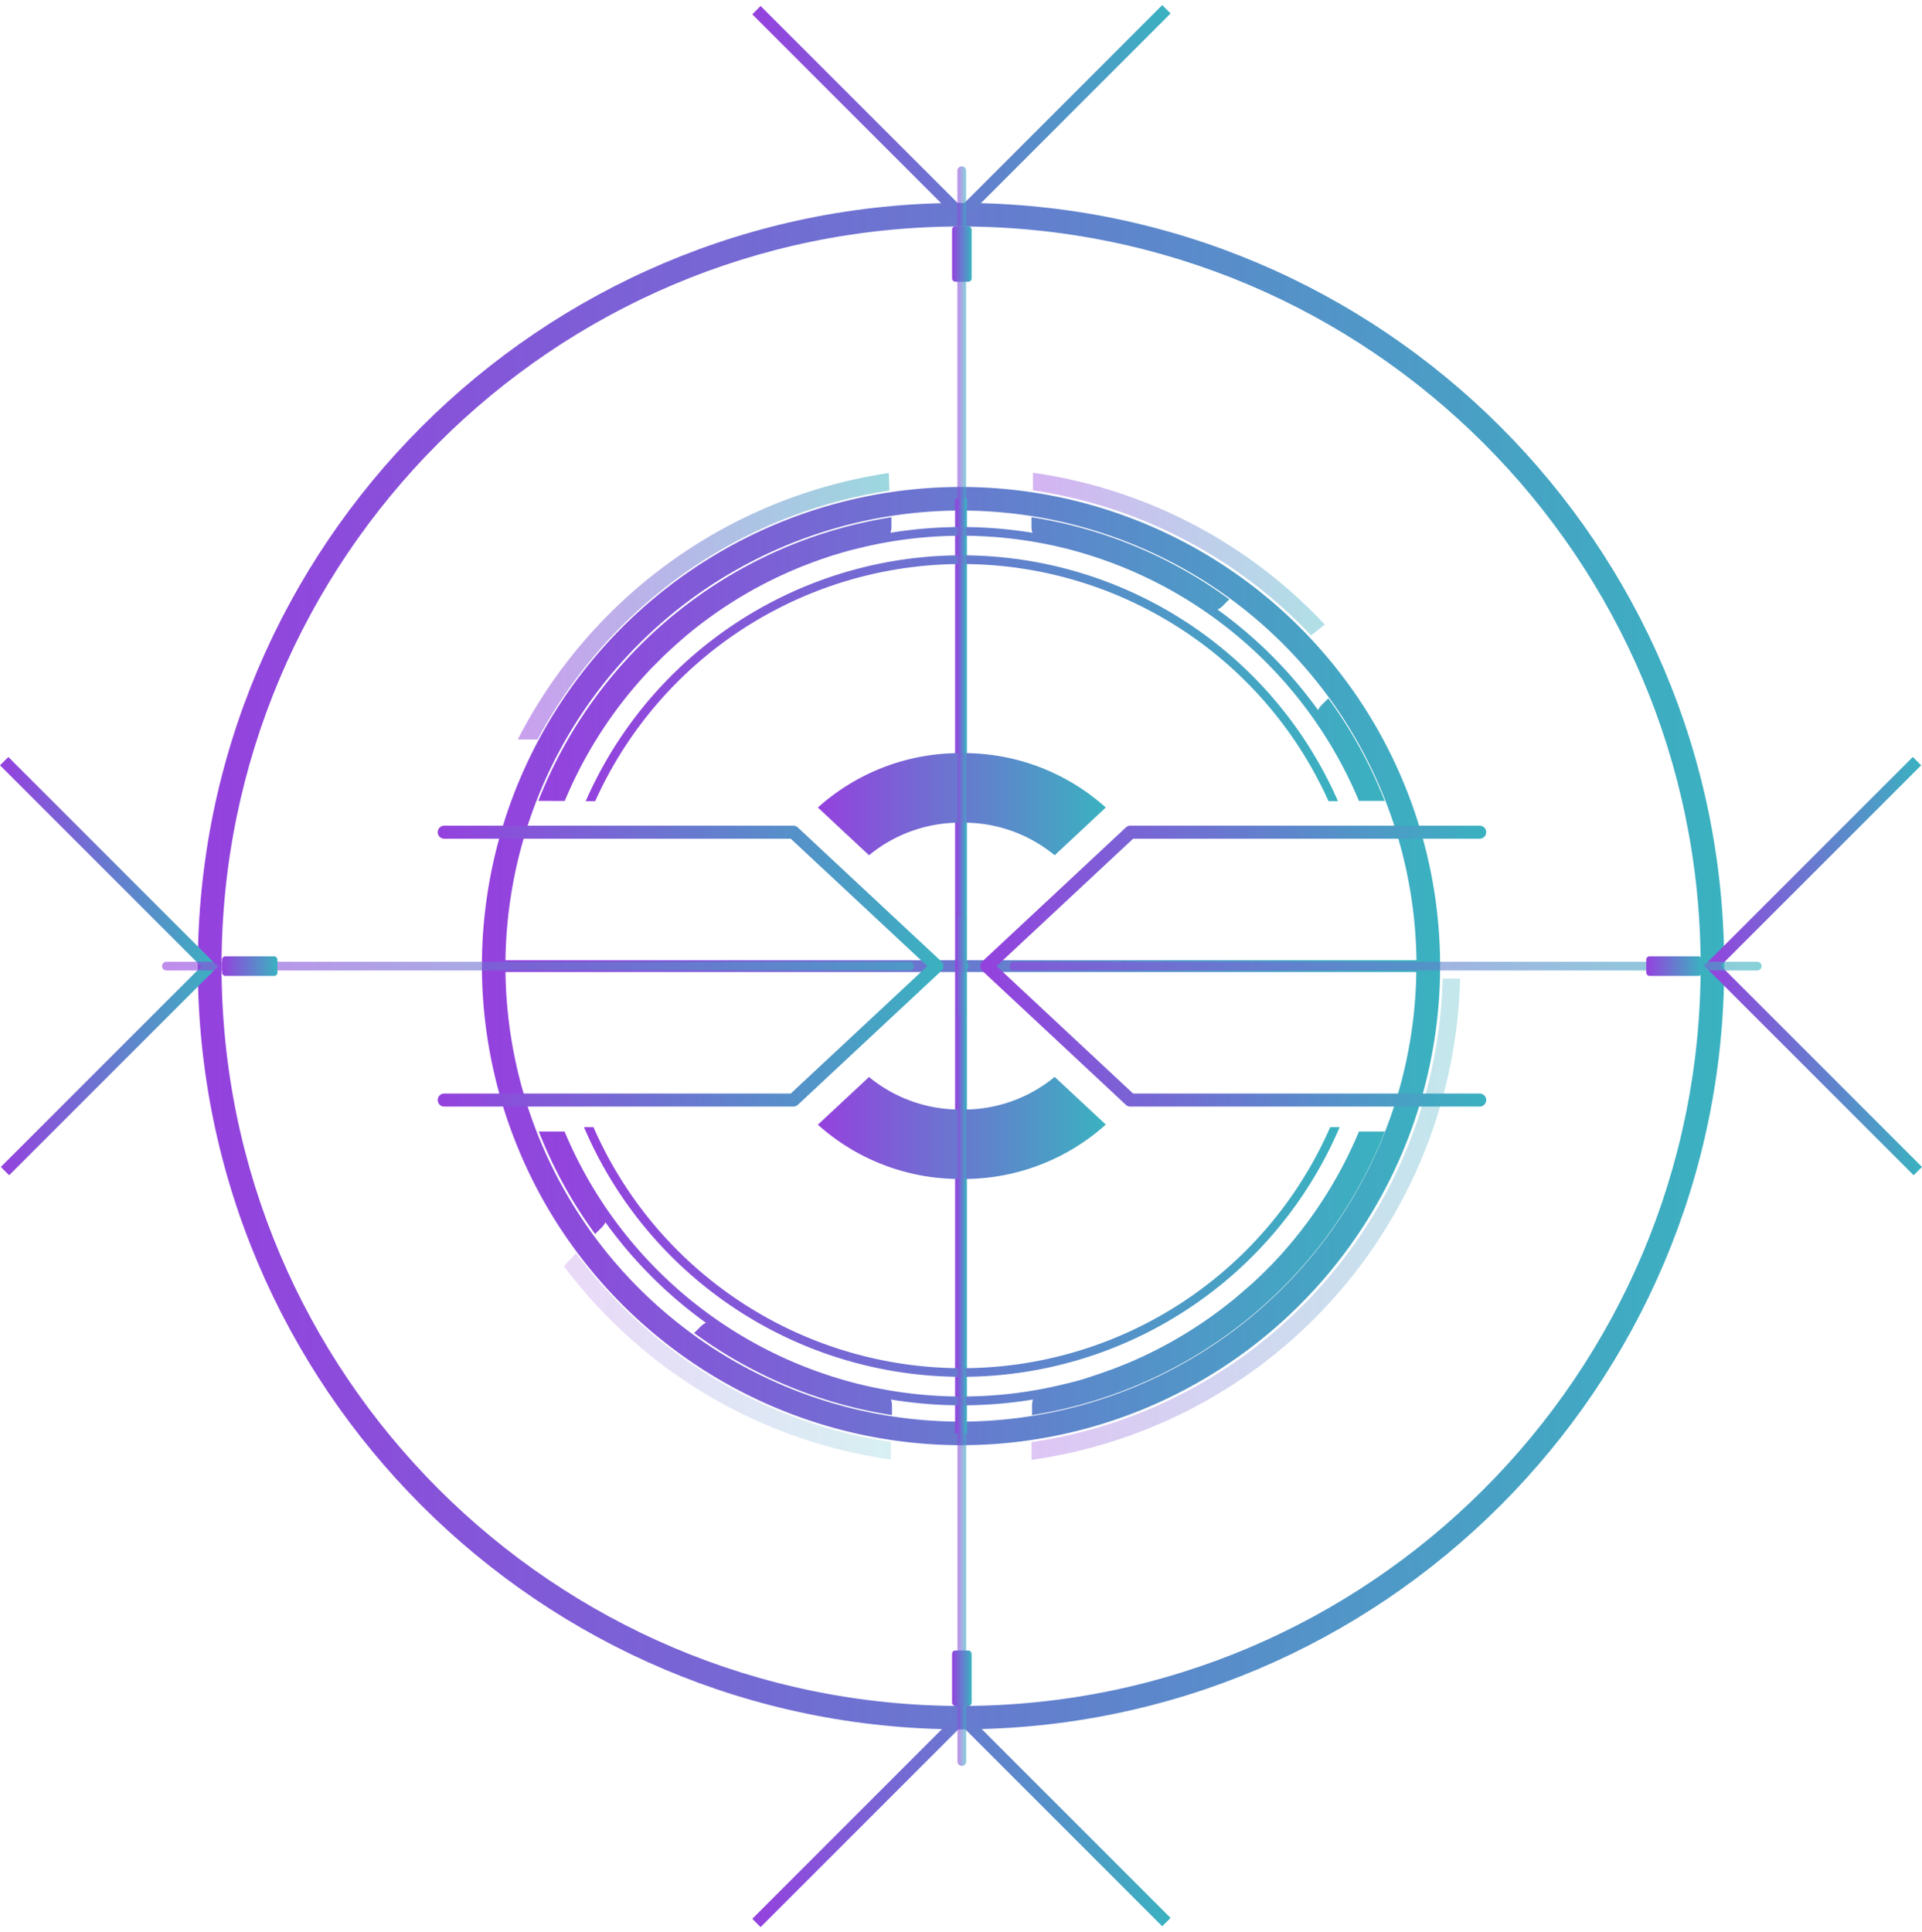 <svg xmlns="http://www.w3.org/2000/svg" xmlns:xlink="http://www.w3.org/1999/xlink" viewBox="0 0 485.81 488.4"><defs><style>.cls-1,.cls-13{mask:url(#mask);}.cls-1{filter:url(#luminosity-noclip-17);}.cls-10,.cls-12,.cls-14,.cls-16,.cls-18,.cls-2,.cls-20,.cls-22,.cls-24,.cls-26,.cls-28,.cls-30,.cls-32,.cls-4,.cls-6,.cls-8{mix-blend-mode:multiply;}.cls-2{fill:url(#Безымянный_градиент_3);}.cls-17,.cls-3{mask:url(#mask-2);}.cls-3{filter:url(#luminosity-noclip-22);}.cls-4{fill:url(#linear-gradient);}.cls-19,.cls-5{mask:url(#mask-3);}.cls-5{filter:url(#luminosity-noclip-23);}.cls-6{fill:url(#linear-gradient-2);}.cls-21,.cls-7{mask:url(#mask-4);}.cls-7{filter:url(#luminosity-noclip-24);}.cls-8{fill:url(#linear-gradient-3);}.cls-23,.cls-9{mask:url(#mask-5);}.cls-9{filter:url(#luminosity-noclip-25);}.cls-10{fill:url(#linear-gradient-4);}.cls-11,.cls-25{mask:url(#mask-6);}.cls-11{filter:url(#luminosity-noclip-26);}.cls-12{fill:url(#linear-gradient-5);}.cls-13{filter:url(#luminosity-noclip-18);}.cls-14{fill:url(#Безымянный_градиент_3-2);}.cls-15,.cls-31{mask:url(#mask-8);}.cls-15{filter:url(#luminosity-noclip-27);}.cls-16{fill:url(#linear-gradient-6);}.cls-17{filter:url(#luminosity-noclip-28);}.cls-18{fill:url(#linear-gradient-7);}.cls-19{filter:url(#luminosity-noclip-29);}.cls-20{fill:url(#linear-gradient-8);}.cls-21{filter:url(#luminosity-noclip-30);}.cls-22{fill:url(#linear-gradient-9);}.cls-23{filter:url(#luminosity-noclip-31);}.cls-24{fill:url(#linear-gradient-10);}.cls-25{filter:url(#luminosity-noclip-32);}.cls-26{fill:url(#linear-gradient-11);}.cls-27{mask:url(#mask-14);filter:url(#luminosity-noclip-19);}.cls-28{fill:url(#linear-gradient-12);}.cls-29{mask:url(#mask-15);filter:url(#luminosity-noclip-20);}.cls-30{fill:url(#linear-gradient-13);}.cls-31{filter:url(#luminosity-noclip-21);}.cls-32{fill:url(#linear-gradient-14);}.cls-33{fill:url(#New_Gradient_Swatch_2);}.cls-34{fill:url(#New_Gradient_Swatch_2-2);}.cls-35{opacity:0.7;}.cls-36{mask:url(#mask-17);}.cls-37{fill:url(#New_Gradient_Swatch_2-3);}.cls-38{fill:url(#New_Gradient_Swatch_2-4);}.cls-39{fill:url(#New_Gradient_Swatch_2-5);}.cls-40{fill:url(#New_Gradient_Swatch_2-6);}.cls-41{fill:url(#New_Gradient_Swatch_2-7);}.cls-42{fill:url(#New_Gradient_Swatch_2-8);}.cls-43{fill:url(#New_Gradient_Swatch_2-9);}.cls-44{mask:url(#mask-18);}.cls-45{fill:url(#New_Gradient_Swatch_2-10);}.cls-46{fill:url(#New_Gradient_Swatch_2-11);}.cls-47{fill:url(#New_Gradient_Swatch_2-12);}.cls-48{fill:url(#New_Gradient_Swatch_2-13);}.cls-49{fill:url(#New_Gradient_Swatch_2-14);}.cls-50{fill:url(#New_Gradient_Swatch_2-15);}.cls-51{fill:url(#New_Gradient_Swatch_2-16);}.cls-52{fill:url(#New_Gradient_Swatch_2-17);}.cls-53{fill:url(#New_Gradient_Swatch_2-18);}.cls-54{fill:url(#New_Gradient_Swatch_2-19);}.cls-55{opacity:0.6;}.cls-56{fill:url(#New_Gradient_Swatch_2-20);}.cls-57{fill:url(#New_Gradient_Swatch_2-21);}.cls-58{fill:url(#New_Gradient_Swatch_2-24);}.cls-59{fill:url(#New_Gradient_Swatch_2-25);}.cls-60{fill:url(#New_Gradient_Swatch_2-28);}.cls-61{fill:url(#New_Gradient_Swatch_2-29);}.cls-62{fill:url(#New_Gradient_Swatch_2-32);}.cls-63{fill:url(#New_Gradient_Swatch_2-33);}.cls-64{mask:url(#mask-19);}.cls-65{fill:url(#New_Gradient_Swatch_2-36);}.cls-66{mask:url(#mask-20);}.cls-67{fill:url(#New_Gradient_Swatch_2-37);}.cls-68{mask:url(#mask-21);}.cls-69{fill:url(#New_Gradient_Swatch_2-38);}.cls-70{mask:url(#mask-22);}.cls-71{fill:url(#New_Gradient_Swatch_2-39);}.cls-72{mask:url(#mask-23);}.cls-73{fill:url(#New_Gradient_Swatch_2-40);}.cls-74{mask:url(#mask-24);}.cls-75{fill:url(#New_Gradient_Swatch_2-41);}.cls-76{mask:url(#mask-25);}.cls-77{fill:url(#New_Gradient_Swatch_2-42);}.cls-78{mask:url(#mask-26);}.cls-79{fill:url(#New_Gradient_Swatch_2-43);}.cls-80{mask:url(#mask-27);}.cls-81{fill:url(#New_Gradient_Swatch_2-44);}.cls-82{mask:url(#mask-28);}.cls-83{fill:url(#New_Gradient_Swatch_2-45);}.cls-84{mask:url(#mask-29);}.cls-85{fill:url(#New_Gradient_Swatch_2-46);}.cls-86{mask:url(#mask-30);}.cls-87{fill:url(#New_Gradient_Swatch_2-47);}.cls-88{mask:url(#mask-31);}.cls-89{fill:url(#New_Gradient_Swatch_2-48);}.cls-90{mask:url(#mask-32);}.cls-91{fill:url(#New_Gradient_Swatch_2-49);}.cls-92{opacity:0.4;fill:url(#New_Gradient_Swatch_2-50);}.cls-93{opacity:0.5;fill:url(#New_Gradient_Swatch_2-51);}.cls-94{opacity:0.2;fill:url(#New_Gradient_Swatch_2-52);}.cls-95{opacity:0.3;fill:url(#New_Gradient_Swatch_2-53);}.cls-96{filter:url(#luminosity-noclip-15);}.cls-97{filter:url(#luminosity-noclip-14);}.cls-98{filter:url(#luminosity-noclip-8);}.cls-99{filter:url(#luminosity-noclip-6);}.cls-100{filter:url(#luminosity-noclip-5);}.cls-101{filter:url(#luminosity-noclip-4);}.cls-102{filter:url(#luminosity-noclip-3);}.cls-103{filter:url(#luminosity-noclip-2);}.cls-104{filter:url(#luminosity-noclip);}</style><filter id="luminosity-noclip" x="2.35" y="-8438" width="481.33" height="32766" filterUnits="userSpaceOnUse" color-interpolation-filters="sRGB"><feFlood flood-color="#fff" result="bg"/><feBlend in="SourceGraphic" in2="bg"/></filter><mask id="mask" x="2.35" y="-8438" width="481.33" height="32766" maskUnits="userSpaceOnUse"><g class="cls-104"/></mask><linearGradient id="Безымянный_градиент_3" x1="500.76" y1="825.2" x2="744.95" y2="825.2" gradientTransform="translate(1068.21 -256.56) rotate(90)" gradientUnits="userSpaceOnUse"><stop offset="0" stop-color="#fff"/><stop offset="0.31" stop-color="#b3b3b3"/><stop offset="0.68" stop-color="#4d4d4d"/><stop offset="1"/></linearGradient><filter id="luminosity-noclip-2" x="263.28" y="-8438" width="20.96" height="32766" filterUnits="userSpaceOnUse" color-interpolation-filters="sRGB"><feFlood flood-color="#fff" result="bg"/><feBlend in="SourceGraphic" in2="bg"/></filter><mask id="mask-2" x="263.28" y="-8438" width="20.96" height="32766" maskUnits="userSpaceOnUse"><g class="cls-103"/></mask><linearGradient id="linear-gradient" x1="263.28" y1="176.58" x2="284.24" y2="176.58" gradientTransform="translate(303.14 -147.86) rotate(62.35)" gradientUnits="userSpaceOnUse"><stop offset="0.03"/><stop offset="0.11" stop-color="#070707"/><stop offset="0.24" stop-color="#1b1b1b"/><stop offset="0.39" stop-color="#3c3c3c"/><stop offset="0.56" stop-color="#696969"/><stop offset="0.75" stop-color="#a4a4a4"/><stop offset="0.94" stop-color="#e9e9e9"/><stop offset="1" stop-color="#fff"/></linearGradient><filter id="luminosity-noclip-3" x="278.53" y="-8438" width="22.67" height="32766" filterUnits="userSpaceOnUse" color-interpolation-filters="sRGB"><feFlood flood-color="#fff" result="bg"/><feBlend in="SourceGraphic" in2="bg"/></filter><mask id="mask-3" x="278.53" y="-8438" width="22.67" height="32766" maskUnits="userSpaceOnUse"><g class="cls-102"/></mask><linearGradient id="linear-gradient-2" x1="278.53" y1="191.15" x2="301.2" y2="191.15" gradientTransform="translate(212.31 -147.29) rotate(43.69)" xlink:href="#linear-gradient"/><filter id="luminosity-noclip-4" x="185.51" y="-8438" width="22.67" height="32766" filterUnits="userSpaceOnUse" color-interpolation-filters="sRGB"><feFlood flood-color="#fff" result="bg"/><feBlend in="SourceGraphic" in2="bg"/></filter><mask id="mask-4" x="185.51" y="-8438" width="22.67" height="32766" maskUnits="userSpaceOnUse"><g class="cls-101"/></mask><linearGradient id="linear-gradient-3" x1="196.84" y1="180.2" x2="196.84" y2="202.11" gradientTransform="translate(199.07 -83.22) rotate(46.3)" gradientUnits="userSpaceOnUse"><stop offset="0" stop-color="#fff"/><stop offset="0.87"/></linearGradient><filter id="luminosity-noclip-5" x="247.58" y="-8438" width="9.52" height="32766" filterUnits="userSpaceOnUse" color-interpolation-filters="sRGB"><feFlood flood-color="#fff" result="bg"/><feBlend in="SourceGraphic" in2="bg"/></filter><mask id="mask-5" x="247.58" y="-8438" width="9.52" height="32766" maskUnits="userSpaceOnUse"><g class="cls-100"/></mask><linearGradient id="linear-gradient-4" x1="252.34" y1="147.89" x2="252.34" y2="190.04" gradientTransform="matrix(1, 0, 0, 1, 0, 0)" xlink:href="#linear-gradient-3"/><filter id="luminosity-noclip-6" x="229.27" y="-8438" width="9.52" height="32766" filterUnits="userSpaceOnUse" color-interpolation-filters="sRGB"><feFlood flood-color="#fff" result="bg"/><feBlend in="SourceGraphic" in2="bg"/></filter><mask id="mask-6" x="229.27" y="-8438" width="9.52" height="32766" maskUnits="userSpaceOnUse"><g class="cls-99"/></mask><linearGradient id="linear-gradient-5" x1="-3102.58" y1="147.89" x2="-3102.58" y2="190.04" gradientTransform="matrix(-1, 0, 0, 1, -2868.55, 0)" xlink:href="#linear-gradient-3"/><linearGradient id="Безымянный_градиент_3-2" x1="-39.49" y1="271.75" x2="204.71" y2="271.75" gradientTransform="translate(-28.74 204.71) rotate(-90)" xlink:href="#Безымянный_градиент_3"/><filter id="luminosity-noclip-8" x="201.76" y="-8438" width="20.96" height="32766" filterUnits="userSpaceOnUse" color-interpolation-filters="sRGB"><feFlood flood-color="#fff" result="bg"/><feBlend in="SourceGraphic" in2="bg"/></filter><mask id="mask-8" x="201.76" y="-8438" width="20.96" height="32766" maskUnits="userSpaceOnUse"><g class="cls-98"/></mask><linearGradient id="linear-gradient-6" x1="212.24" y1="83.88" x2="212.24" y2="117.49" gradientTransform="matrix(0.46, 0.89, 0.89, -0.46, 24.56, 171.47)" xlink:href="#linear-gradient-3"/><linearGradient id="linear-gradient-7" x1="263.28" y1="100.69" x2="284.24" y2="100.69" gradientTransform="matrix(0.89, 0.46, 0.46, -0.89, -15.46, 274.89)" xlink:href="#linear-gradient"/><linearGradient id="linear-gradient-8" x1="278.53" y1="115.26" x2="301.2" y2="115.26" gradientTransform="matrix(0.69, 0.72, 0.72, -0.69, 6.3, 168.2)" xlink:href="#linear-gradient"/><linearGradient id="linear-gradient-9" x1="196.84" y1="104.3" x2="196.84" y2="126.21" gradientTransform="matrix(0.72, 0.69, 0.69, -0.72, -25.1, 245.53)" xlink:href="#linear-gradient-3"/><linearGradient id="linear-gradient-10" x1="252.34" y1="71.99" x2="252.34" y2="114.15" gradientTransform="matrix(1, 0, 0, -1, 0, 413.43)" xlink:href="#linear-gradient-3"/><linearGradient id="linear-gradient-11" x1="-3102.58" y1="71.99" x2="-3102.58" y2="114.15" gradientTransform="translate(-2868.55 413.43) rotate(180)" xlink:href="#linear-gradient-3"/><filter id="luminosity-noclip-14" x="77.49" y="-8438" width="147.77" height="32766" filterUnits="userSpaceOnUse" color-interpolation-filters="sRGB"><feFlood flood-color="#fff" result="bg"/><feBlend in="SourceGraphic" in2="bg"/></filter><mask id="mask-14" x="77.49" y="-8438" width="147.77" height="32766" maskUnits="userSpaceOnUse"><g class="cls-97"/></mask><linearGradient id="linear-gradient-12" x1="77.49" y1="244.15" x2="225.26" y2="244.15" gradientUnits="userSpaceOnUse"><stop offset="0.03"/><stop offset="0.37" stop-color="#020202"/><stop offset="0.5" stop-color="#090909"/><stop offset="0.6" stop-color="#151515"/><stop offset="0.68" stop-color="#262626"/><stop offset="0.74" stop-color="#3c3c3c"/><stop offset="0.8" stop-color="#585858"/><stop offset="0.86" stop-color="#797979"/><stop offset="0.91" stop-color="#9f9f9f"/><stop offset="0.95" stop-color="#cbcbcb"/><stop offset="1" stop-color="#f9f9f9"/><stop offset="1" stop-color="#fff"/></linearGradient><filter id="luminosity-noclip-15" x="260.97" y="-8438" width="147.77" height="32766" filterUnits="userSpaceOnUse" color-interpolation-filters="sRGB"><feFlood flood-color="#fff" result="bg"/><feBlend in="SourceGraphic" in2="bg"/></filter><mask id="mask-15" x="260.97" y="-8438" width="147.77" height="32766" maskUnits="userSpaceOnUse"><g class="cls-96"/></mask><linearGradient id="linear-gradient-13" x1="-3288.13" y1="244.15" x2="-3140.36" y2="244.15" gradientTransform="matrix(-1, 0, 0, 1, -2879.39, 0)" xlink:href="#linear-gradient-12"/><linearGradient id="linear-gradient-14" x1="212.24" y1="159.78" x2="212.24" y2="193.39" gradientTransform="translate(106.17 -78.32) rotate(27.65)" xlink:href="#linear-gradient-3"/><linearGradient id="New_Gradient_Swatch_2" x1="50" y1="244.2" x2="435.81" y2="244.2" gradientUnits="userSpaceOnUse"><stop offset="0" stop-color="#9541de"/><stop offset="1" stop-color="#3ab2c0"/></linearGradient><linearGradient id="New_Gradient_Swatch_2-2" x1="121.81" y1="244.2" x2="364" y2="244.2" xlink:href="#New_Gradient_Swatch_2"/><filter id="luminosity-noclip-17" x="2.35" y="244.2" width="481.33" height="244.2" filterUnits="userSpaceOnUse" color-interpolation-filters="sRGB"><feFlood flood-color="#fff" result="bg"/><feBlend in="SourceGraphic" in2="bg"/></filter><mask id="mask-17" x="2.35" y="244.2" width="481.33" height="244.2" maskUnits="userSpaceOnUse"><g class="cls-1"><polygon class="cls-2" points="238.97 366.3 360.29 487.61 483.68 484.92 242.96 244.2 2.35 484.81 116.87 488.4 242.96 362.31 238.97 366.3"/></g></mask><linearGradient id="New_Gradient_Swatch_2-3" x1="2.35" y1="366.3" x2="483.68" y2="366.3" xlink:href="#New_Gradient_Swatch_2"/><linearGradient id="New_Gradient_Swatch_2-4" x1="190.15" y1="28.83" x2="295.88" y2="28.83" xlink:href="#New_Gradient_Swatch_2"/><linearGradient id="New_Gradient_Swatch_2-5" x1="0" y1="244.2" x2="55.08" y2="244.2" xlink:href="#New_Gradient_Swatch_2"/><linearGradient id="New_Gradient_Swatch_2-6" x1="190.15" y1="459.56" x2="295.88" y2="459.56" xlink:href="#New_Gradient_Swatch_2"/><linearGradient id="New_Gradient_Swatch_2-7" x1="430.73" y1="244.2" x2="485.81" y2="244.2" xlink:href="#New_Gradient_Swatch_2"/><linearGradient id="New_Gradient_Swatch_2-8" x1="124.79" y1="244.2" x2="361.02" y2="244.2" xlink:href="#New_Gradient_Swatch_2"/><linearGradient id="New_Gradient_Swatch_2-9" x1="241.42" y1="244.2" x2="244.39" y2="244.2" xlink:href="#New_Gradient_Swatch_2"/><filter id="luminosity-noclip-18" x="2.35" y="0" width="481.33" height="244.2" filterUnits="userSpaceOnUse" color-interpolation-filters="sRGB"><feFlood flood-color="#fff" result="bg"/><feBlend in="SourceGraphic" in2="bg"/></filter><mask id="mask-18" x="2.35" y="0" width="481.33" height="244.2" maskUnits="userSpaceOnUse"><g class="cls-13"><polygon class="cls-14" points="247.06 122.1 125.74 0.78 2.35 3.48 243.07 244.2 483.68 3.59 369.15 0 243.07 126.09 247.06 122.1"/></g></mask><linearGradient id="New_Gradient_Swatch_2-10" x1="2.35" y1="122.1" x2="483.68" y2="122.1" xlink:href="#New_Gradient_Swatch_2"/><linearGradient id="New_Gradient_Swatch_2-11" x1="110.64" y1="244.2" x2="238.45" y2="244.2" xlink:href="#New_Gradient_Swatch_2"/><linearGradient id="New_Gradient_Swatch_2-12" x1="247.79" y1="244.2" x2="375.6" y2="244.2" xlink:href="#New_Gradient_Swatch_2"/><linearGradient id="New_Gradient_Swatch_2-13" x1="206.73" y1="203.27" x2="279.5" y2="203.27" xlink:href="#New_Gradient_Swatch_2"/><linearGradient id="New_Gradient_Swatch_2-14" x1="206.73" y1="285.13" x2="279.5" y2="285.13" xlink:href="#New_Gradient_Swatch_2"/><linearGradient id="New_Gradient_Swatch_2-15" x1="136.19" y1="321.8" x2="350.05" y2="321.8" xlink:href="#New_Gradient_Swatch_2"/><linearGradient id="New_Gradient_Swatch_2-16" x1="136.18" y1="166.6" x2="350.05" y2="166.6" xlink:href="#New_Gradient_Swatch_2"/><linearGradient id="New_Gradient_Swatch_2-17" x1="147.61" y1="316.47" x2="338.62" y2="316.47" xlink:href="#New_Gradient_Swatch_2"/><linearGradient id="New_Gradient_Swatch_2-18" x1="148.04" y1="171.44" x2="338.19" y2="171.44" xlink:href="#New_Gradient_Swatch_2"/><linearGradient id="New_Gradient_Swatch_2-19" x1="241.47" y1="244.2" x2="244.77" y2="244.2" xlink:href="#New_Gradient_Swatch_2"/><linearGradient id="New_Gradient_Swatch_2-20" x1="242.02" y1="137.08" x2="244.22" y2="137.08" xlink:href="#New_Gradient_Swatch_2"/><linearGradient id="New_Gradient_Swatch_2-21" x1="240.65" y1="64.2" x2="245.59" y2="64.2" xlink:href="#New_Gradient_Swatch_2"/><linearGradient id="New_Gradient_Swatch_2-24" x1="242.02" y1="351.32" x2="244.22" y2="351.32" xlink:href="#New_Gradient_Swatch_2"/><linearGradient id="New_Gradient_Swatch_2-25" x1="240.65" y1="424.2" x2="245.59" y2="424.2" xlink:href="#New_Gradient_Swatch_2"/><linearGradient id="New_Gradient_Swatch_2-28" x1="255.2" y1="244.2" x2="445.27" y2="244.2" xlink:href="#New_Gradient_Swatch_2"/><linearGradient id="New_Gradient_Swatch_2-29" x1="416.11" y1="244.2" x2="430.12" y2="244.2" xlink:href="#New_Gradient_Swatch_2"/><linearGradient id="New_Gradient_Swatch_2-32" x1="40.96" y1="244.2" x2="231.03" y2="244.2" xlink:href="#New_Gradient_Swatch_2"/><linearGradient id="New_Gradient_Swatch_2-33" x1="56.12" y1="244.2" x2="70.12" y2="244.2" xlink:href="#New_Gradient_Swatch_2"/><filter id="luminosity-noclip-19" x="77.49" y="217.78" width="147.77" height="52.74" filterUnits="userSpaceOnUse" color-interpolation-filters="sRGB"><feFlood flood-color="#fff" result="bg"/><feBlend in="SourceGraphic" in2="bg"/></filter><mask id="mask-19" x="77.49" y="217.78" width="147.77" height="52.74" maskUnits="userSpaceOnUse"><g class="cls-27"><polygon class="cls-28" points="196.88 217.78 99.47 217.78 77.49 244.15 99.47 270.52 196.88 270.52 225.26 244.7 196.88 217.78"/></g></mask><linearGradient id="New_Gradient_Swatch_2-36" x1="77.49" y1="244.15" x2="225.26" y2="244.15" xlink:href="#New_Gradient_Swatch_2"/><filter id="luminosity-noclip-20" x="260.97" y="217.78" width="147.77" height="52.74" filterUnits="userSpaceOnUse" color-interpolation-filters="sRGB"><feFlood flood-color="#fff" result="bg"/><feBlend in="SourceGraphic" in2="bg"/></filter><mask id="mask-20" x="260.97" y="217.78" width="147.77" height="52.74" maskUnits="userSpaceOnUse"><g class="cls-29"><polygon class="cls-30" points="289.35 217.78 386.77 217.78 408.74 244.15 386.77 270.52 289.35 270.52 260.97 244.7 289.35 217.78"/></g></mask><linearGradient id="New_Gradient_Swatch_2-37" x1="260.97" y1="244.15" x2="408.74" y2="244.15" xlink:href="#New_Gradient_Swatch_2"/><filter id="luminosity-noclip-21" x="201.76" y="159.78" width="20.96" height="33.61" filterUnits="userSpaceOnUse" color-interpolation-filters="sRGB"><feFlood flood-color="#fff" result="bg"/><feBlend in="SourceGraphic" in2="bg"/></filter><mask id="mask-21" x="201.76" y="159.78" width="20.96" height="33.61" maskUnits="userSpaceOnUse"><g class="cls-31"><rect class="cls-32" x="209.38" y="158.73" width="5.71" height="35.71" rx="0.95" transform="translate(-57.71 118.65) rotate(-27.65)"/></g></mask><linearGradient id="New_Gradient_Swatch_2-38" x1="201.76" y1="176.58" x2="222.72" y2="176.58" gradientTransform="translate(106.17 -78.32) rotate(27.65)" xlink:href="#New_Gradient_Swatch_2"/><filter id="luminosity-noclip-22" x="263.28" y="159.78" width="20.96" height="33.61" filterUnits="userSpaceOnUse" color-interpolation-filters="sRGB"><feFlood flood-color="#fff" result="bg"/><feBlend in="SourceGraphic" in2="bg"/></filter><mask id="mask-22" x="263.28" y="159.78" width="20.96" height="33.61" maskUnits="userSpaceOnUse"><g class="cls-3"><rect class="cls-4" x="255.91" y="173.73" width="35.71" height="5.71" rx="0.95" transform="translate(-9.7 337.14) rotate(-62.35)"/></g></mask><linearGradient id="New_Gradient_Swatch_2-39" x1="263.28" y1="176.58" x2="284.24" y2="176.58" gradientTransform="translate(303.14 -147.86) rotate(62.35)" xlink:href="#New_Gradient_Swatch_2"/><filter id="luminosity-noclip-23" x="278.53" y="180.2" width="22.67" height="21.91" filterUnits="userSpaceOnUse" color-interpolation-filters="sRGB"><feFlood flood-color="#fff" result="bg"/><feBlend in="SourceGraphic" in2="bg"/></filter><mask id="mask-23" x="278.53" y="180.2" width="22.67" height="21.91" maskUnits="userSpaceOnUse"><g class="cls-5"><path class="cls-6" d="M276.64,188.92h26.45a.75.75,0,0,1,.75.75v3a.75.75,0,0,1-.75.75H276.64a.74.74,0,0,1-.74-.74v-3a.74.74,0,0,1,.74-.74Z" transform="translate(-51.77 253.16) rotate(-43.69)"/></g></mask><linearGradient id="New_Gradient_Swatch_2-40" x1="278.53" y1="191.15" x2="301.2" y2="191.15" gradientTransform="translate(212.31 -147.29) rotate(43.69)" xlink:href="#New_Gradient_Swatch_2"/><filter id="luminosity-noclip-24" x="185.51" y="180.2" width="22.67" height="21.91" filterUnits="userSpaceOnUse" color-interpolation-filters="sRGB"><feFlood flood-color="#fff" result="bg"/><feBlend in="SourceGraphic" in2="bg"/></filter><mask id="mask-24" x="185.51" y="180.2" width="22.67" height="21.91" maskUnits="userSpaceOnUse"><g class="cls-7"><path class="cls-8" d="M195.35,177.19h3a.74.74,0,0,1,.74.74v26.45a.75.75,0,0,1-.75.75h-3a.74.74,0,0,1-.74-.74V177.93A.74.74,0,0,1,195.35,177.19Z" transform="translate(-77.35 201.42) rotate(-46.3)"/></g></mask><linearGradient id="New_Gradient_Swatch_2-41" x1="185.51" y1="191.15" x2="208.18" y2="191.15" gradientTransform="translate(199.07 -83.22) rotate(46.3)" xlink:href="#New_Gradient_Swatch_2"/><filter id="luminosity-noclip-25" x="247.58" y="148.06" width="9.52" height="41.25" filterUnits="userSpaceOnUse" color-interpolation-filters="sRGB"><feFlood flood-color="#fff" result="bg"/><feBlend in="SourceGraphic" in2="bg"/></filter><mask id="mask-25" x="247.58" y="148.06" width="9.52" height="41.25" maskUnits="userSpaceOnUse"><g class="cls-9"><path class="cls-10" d="M247.58,148.06v40.35a41.89,41.89,0,0,1,7,.9l2.56-38.82A34,34,0,0,0,247.58,148.06Z"/></g></mask><linearGradient id="New_Gradient_Swatch_2-42" x1="247.58" y1="168.68" x2="257.1" y2="168.68" xlink:href="#New_Gradient_Swatch_2"/><filter id="luminosity-noclip-26" x="229.27" y="148.06" width="9.52" height="41.25" filterUnits="userSpaceOnUse" color-interpolation-filters="sRGB"><feFlood flood-color="#fff" result="bg"/><feBlend in="SourceGraphic" in2="bg"/></filter><mask id="mask-26" x="229.27" y="148.06" width="9.52" height="41.25" maskUnits="userSpaceOnUse"><g class="cls-11"><path class="cls-12" d="M238.79,148.06v40.35a41.68,41.68,0,0,0-7,.9l-2.56-38.82A33.87,33.87,0,0,1,238.79,148.06Z"/></g></mask><linearGradient id="New_Gradient_Swatch_2-43" x1="229.27" y1="168.68" x2="238.79" y2="168.68" xlink:href="#New_Gradient_Swatch_2"/><filter id="luminosity-noclip-27" x="201.76" y="295.94" width="20.96" height="33.61" filterUnits="userSpaceOnUse" color-interpolation-filters="sRGB"><feFlood flood-color="#fff" result="bg"/><feBlend in="SourceGraphic" in2="bg"/></filter><mask id="mask-27" x="201.76" y="295.94" width="20.96" height="33.61" maskUnits="userSpaceOnUse"><g class="cls-15"><rect class="cls-16" x="194.38" y="309.89" width="35.71" height="5.71" rx="0.95" transform="translate(-163.28 355.63) rotate(-62.35)"/></g></mask><linearGradient id="New_Gradient_Swatch_2-44" x1="201.76" y1="312.75" x2="222.72" y2="312.75" gradientTransform="translate(390.79 -20.38) rotate(62.35)" xlink:href="#New_Gradient_Swatch_2"/><filter id="luminosity-noclip-28" x="263.28" y="295.94" width="20.96" height="33.61" filterUnits="userSpaceOnUse" color-interpolation-filters="sRGB"><feFlood flood-color="#fff" result="bg"/><feBlend in="SourceGraphic" in2="bg"/></filter><mask id="mask-28" x="263.28" y="295.94" width="20.96" height="33.61" maskUnits="userSpaceOnUse"><g class="cls-17"><rect class="cls-18" x="270.91" y="294.89" width="5.71" height="35.71" rx="0.95" transform="translate(-113.87 162.76) rotate(-27.65)"/></g></mask><linearGradient id="New_Gradient_Swatch_2-45" x1="263.28" y1="312.75" x2="284.24" y2="312.75" gradientTransform="translate(176.4 -91.33) rotate(27.65)" xlink:href="#New_Gradient_Swatch_2"/><filter id="luminosity-noclip-29" x="278.53" y="287.22" width="22.67" height="21.91" filterUnits="userSpaceOnUse" color-interpolation-filters="sRGB"><feFlood flood-color="#fff" result="bg"/><feBlend in="SourceGraphic" in2="bg"/></filter><mask id="mask-29" x="278.53" y="287.22" width="22.67" height="21.91" maskUnits="userSpaceOnUse"><g class="cls-19"><path class="cls-20" d="M288.37,284.21h3a.75.75,0,0,1,.75.75V311.4a.75.75,0,0,1-.75.75h-3a.74.74,0,0,1-.74-.74V285a.74.74,0,0,1,.74-.74Z" transform="translate(-125.97 301.8) rotate(-46.31)"/></g></mask><linearGradient id="New_Gradient_Swatch_2-46" x1="278.53" y1="298.18" x2="301.2" y2="298.18" gradientTransform="translate(305.24 -117.39) rotate(46.31)" xlink:href="#New_Gradient_Swatch_2"/><filter id="luminosity-noclip-30" x="185.51" y="287.22" width="22.67" height="21.91" filterUnits="userSpaceOnUse" color-interpolation-filters="sRGB"><feFlood flood-color="#fff" result="bg"/><feBlend in="SourceGraphic" in2="bg"/></filter><mask id="mask-30" x="185.51" y="287.22" width="22.67" height="21.91" maskUnits="userSpaceOnUse"><g class="cls-21"><path class="cls-22" d="M183.62,295.94h26.45a.75.75,0,0,1,.75.75v3a.75.75,0,0,1-.75.75H183.62a.75.75,0,0,1-.75-.75v-3a.74.74,0,0,1,.74-.74Z" transform="translate(-151.47 218.57) rotate(-43.7)"/></g></mask><linearGradient id="New_Gradient_Swatch_2-47" x1="185.51" y1="298.18" x2="208.18" y2="298.18" gradientTransform="translate(260.51 -53.4) rotate(43.7)" xlink:href="#New_Gradient_Swatch_2"/><filter id="luminosity-noclip-31" x="247.58" y="300.02" width="9.52" height="41.25" filterUnits="userSpaceOnUse" color-interpolation-filters="sRGB"><feFlood flood-color="#fff" result="bg"/><feBlend in="SourceGraphic" in2="bg"/></filter><mask id="mask-31" x="247.58" y="300.02" width="9.52" height="41.25" maskUnits="userSpaceOnUse"><g class="cls-23"><path class="cls-24" d="M247.58,341.28V300.92a41.89,41.89,0,0,0,7-.9l2.56,38.82A34.43,34.43,0,0,1,247.58,341.28Z"/></g></mask><linearGradient id="New_Gradient_Swatch_2-48" x1="247.58" y1="320.65" x2="257.1" y2="320.65" xlink:href="#New_Gradient_Swatch_2"/><filter id="luminosity-noclip-32" x="229.27" y="300.02" width="9.52" height="41.25" filterUnits="userSpaceOnUse" color-interpolation-filters="sRGB"><feFlood flood-color="#fff" result="bg"/><feBlend in="SourceGraphic" in2="bg"/></filter><mask id="mask-32" x="229.27" y="300.02" width="9.52" height="41.25" maskUnits="userSpaceOnUse"><g class="cls-25"><path class="cls-26" d="M238.79,341.28V300.92a41.68,41.68,0,0,1-7-.9l-2.56,38.82A34.26,34.26,0,0,0,238.79,341.28Z"/></g></mask><linearGradient id="New_Gradient_Swatch_2-49" x1="229.27" y1="320.65" x2="238.79" y2="320.65" xlink:href="#New_Gradient_Swatch_2"/><linearGradient id="New_Gradient_Swatch_2-50" x1="261.08" y1="140.04" x2="334.86" y2="140.04" xlink:href="#New_Gradient_Swatch_2"/><linearGradient id="New_Gradient_Swatch_2-51" x1="130.88" y1="153.23" x2="224.81" y2="153.23" xlink:href="#New_Gradient_Swatch_2"/><linearGradient id="New_Gradient_Swatch_2-52" x1="142.52" y1="342.84" x2="225.21" y2="342.84" xlink:href="#New_Gradient_Swatch_2"/><linearGradient id="New_Gradient_Swatch_2-53" x1="260.73" y1="308.15" x2="369.06" y2="308.15" xlink:href="#New_Gradient_Swatch_2"/></defs><title>circle_14_purple_blue</title><g id="Layer_2" data-name="Layer 2"><g id="Layer_1-2" data-name="Layer 1"><path class="cls-33" d="M50,244.2C50,137.83,136.54,51.29,242.9,51.29S435.81,137.83,435.81,244.2,349.27,437.11,242.9,437.11,50,350.57,50,244.2Zm379.86,0c0-103.09-83.87-186.95-187-186.95S56,141.11,56,244.2s83.87,187,187,187S429.86,347.28,429.86,244.2Z"/><path class="cls-34" d="M121.81,244.2A121.1,121.1,0,1,1,242.9,365.29,121.23,121.23,0,0,1,121.81,244.2Zm236.23,0A115.14,115.14,0,1,0,242.9,359.33,115.26,115.26,0,0,0,358,244.2Z"/><g class="cls-35"><g class="cls-36"><polygon class="cls-37" points="238.97 366.3 360.29 487.61 483.68 484.92 242.96 244.2 2.35 484.81 116.87 488.4 242.96 362.31 238.97 366.3"/></g></g><polygon class="cls-38" points="190.15 3.62 192.25 1.51 242.91 52.16 293.77 1.29 295.88 3.4 242.91 56.38 190.15 3.62"/><polygon class="cls-39" points="0 193.44 2.11 191.33 55.08 244.31 2.32 297.06 0.21 294.96 50.87 244.31 0 193.44"/><polygon class="cls-40" points="190.15 485 243.12 432.02 295.88 484.78 293.77 486.89 243.12 436.23 192.25 487.1 190.15 485"/><polygon class="cls-41" points="430.73 244.09 483.49 191.33 485.6 193.44 434.94 244.09 485.81 294.96 483.7 297.06 430.73 244.09"/><rect class="cls-42" x="124.79" y="242.71" width="236.22" height="2.98"/><rect class="cls-43" x="241.42" y="126.09" width="2.98" height="236.22"/><g class="cls-35"><g class="cls-44"><polygon class="cls-45" points="247.06 122.1 125.74 0.78 2.35 3.48 243.07 244.2 483.68 3.59 369.15 0 243.07 126.09 247.06 122.1"/></g></g><path class="cls-46" d="M200.53,279.7H112.29a1.65,1.65,0,0,1,0-3.3h87.59l34.51-32.2L199.88,212H112.29a1.65,1.65,0,0,1,0-3.3h88.24a1.65,1.65,0,0,1,1.13.45L237.92,243a1.65,1.65,0,0,1,.53,1.21,1.61,1.61,0,0,1-.53,1.2l-36.26,33.85A1.65,1.65,0,0,1,200.53,279.7Z"/><path class="cls-47" d="M285.7,279.7H374a1.65,1.65,0,1,0,0-3.3h-87.6l-34.5-32.2,34.5-32.2H374a1.65,1.65,0,1,0,0-3.3H285.7a1.61,1.61,0,0,0-1.12.45L248.31,243a1.68,1.68,0,0,0-.52,1.21,1.64,1.64,0,0,0,.52,1.2l36.27,33.85A1.61,1.61,0,0,0,285.7,279.7Z"/><path class="cls-48" d="M242.66,207.94h.92a36.08,36.08,0,0,1,23,8.24l12.92-12.07a53.66,53.66,0,0,0-35.92-13.75l-.46,0-.46,0a53.67,53.67,0,0,0-35.93,13.75l12.93,12.07A36.08,36.08,0,0,1,242.66,207.94Z"/><path class="cls-49" d="M243.58,280.45h-.92a36.07,36.07,0,0,1-23-8.23l-12.93,12.06A53.62,53.62,0,0,0,242.66,298h.92a53.61,53.61,0,0,0,35.92-13.75l-12.92-12.06A36.07,36.07,0,0,1,243.58,280.45Z"/><path class="cls-50" d="M343.49,286a109.53,109.53,0,0,1-19.08,30.42l-.48.55c-.82.91-1.65,1.8-2.5,2.68l-1,1c-.69.7-1.39,1.38-2.09,2.06-.54.52-1.09,1-1.63,1.53l-1.15,1c-1,.86-1.95,1.71-2.95,2.55l-.54.45a109.42,109.42,0,0,1-26.43,16.06l-1.12.46c-1.06.44-2.13.86-3.2,1.27l-2,.71c-.65.24-1.3.46-1.95.68l-3,1-1.14.34c-1.27.36-2.55.71-3.84,1l-.72.17c-1.42.34-2.85.66-4.29.95a108.82,108.82,0,0,1-42.6,0c-.64-.12-1.29-.26-1.93-.4l-.85-.19-1.35-.32c-.49-.12-1-.23-1.48-.36l-.67-.18A109.19,109.19,0,0,1,142.7,286h-6.51a115,115,0,0,0,14.23,25.91l1.73-1.72a4.4,4.4,0,0,0,.87-1.25,111.9,111.9,0,0,0,25.42,25.42,4.28,4.28,0,0,0-1.26.86l-1.72,1.72a114.16,114.16,0,0,0,50,20.75v-2.48a4.19,4.19,0,0,0-.26-1.46,111.13,111.13,0,0,0,35.91,0,4.43,4.43,0,0,0-.25,1.46v2.48A115.14,115.14,0,0,0,350.05,286Z"/><path class="cls-51" d="M142.75,202.45A109.42,109.42,0,0,1,161.81,172l.51-.57c.81-.9,1.64-1.79,2.47-2.66.34-.35.68-.69,1-1l2-2,1.71-1.6c.37-.34.73-.67,1.1-1,1-.89,2-1.76,3-2.62l.47-.39a109,109,0,0,1,26.48-16.09l1-.42c1.1-.46,2.21-.89,3.32-1.31q.94-.36,1.89-.69c.68-.25,1.37-.48,2.06-.71q1.45-.5,2.94-.93l1.18-.36c1.26-.36,2.53-.7,3.81-1l.76-.19c1.41-.34,2.82-.66,4.25-.94a109,109,0,0,1,42.64,0l1.84.38.95.21,1.26.3,1.56.38.59.16a109.22,109.22,0,0,1,72.88,63.48h6.51a115,115,0,0,0-14.24-25.91l-1.72,1.72a4.26,4.26,0,0,0-.87,1.25,111.7,111.7,0,0,0-25.42-25.42,4.55,4.55,0,0,0,1.26-.86l1.72-1.73a114.33,114.33,0,0,0-50-20.75v2.49a4.33,4.33,0,0,0,.25,1.45,111.13,111.13,0,0,0-35.91,0,4.1,4.1,0,0,0,.26-1.45v-2.49a115.18,115.18,0,0,0-89.24,71.7Z"/><path class="cls-52" d="M336.22,284.91a101.61,101.61,0,0,1-186.21,0h-2.4a103.82,103.82,0,0,0,191,0Z"/><path class="cls-53" d="M150.44,202.51a101.62,101.62,0,0,1,185.36,0h2.39a103.8,103.8,0,0,0-190.15,0Z"/><path class="cls-54" d="M244.77,244.2a1.65,1.65,0,1,1-1.65-1.65A1.65,1.65,0,0,1,244.77,244.2Z"/><g class="cls-55"><path class="cls-56" d="M243.12,232.11A1.1,1.1,0,0,1,242,231V43.14a1.1,1.1,0,0,1,2.2,0V231A1.1,1.1,0,0,1,243.12,232.11Z"/></g><rect class="cls-57" x="240.65" y="57.2" width="4.94" height="14.01" rx="0.82"/><g class="cls-55"><path class="cls-56" d="M243.12,232.11A1.1,1.1,0,0,1,242,231V43.14a1.1,1.1,0,0,1,2.2,0V231A1.1,1.1,0,0,1,243.12,232.11Z"/></g><rect class="cls-57" x="240.65" y="57.2" width="4.94" height="14.01" rx="0.82"/><g class="cls-55"><path class="cls-58" d="M243.12,256.28a1.11,1.11,0,0,1,1.1,1.1V445.25a1.1,1.1,0,0,1-2.2,0V257.38A1.1,1.1,0,0,1,243.12,256.28Z"/></g><rect class="cls-59" x="240.65" y="417.19" width="4.94" height="14.01" rx="0.82"/><g class="cls-55"><path class="cls-58" d="M243.12,256.28a1.11,1.11,0,0,1,1.1,1.1V445.25a1.1,1.1,0,0,1-2.2,0V257.38A1.1,1.1,0,0,1,243.12,256.28Z"/></g><rect class="cls-59" x="240.65" y="417.19" width="4.94" height="14.01" rx="0.82"/><g class="cls-55"><path class="cls-60" d="M255.2,244.2a1.1,1.1,0,0,1,1.1-1.1H444.17a1.1,1.1,0,0,1,0,2.2H256.3A1.1,1.1,0,0,1,255.2,244.2Z"/></g><rect class="cls-61" x="416.11" y="241.73" width="14.01" height="4.94" rx="0.82"/><g class="cls-55"><path class="cls-60" d="M255.2,244.2a1.1,1.1,0,0,1,1.1-1.1H444.17a1.1,1.1,0,0,1,0,2.2H256.3A1.1,1.1,0,0,1,255.2,244.2Z"/></g><rect class="cls-61" x="416.11" y="241.73" width="14.01" height="4.94" rx="0.82"/><g class="cls-55"><path class="cls-62" d="M231,244.2a1.1,1.1,0,0,1-1.1,1.1H42.06a1.1,1.1,0,1,1,0-2.2H229.93A1.1,1.1,0,0,1,231,244.2Z"/></g><rect class="cls-63" x="56.12" y="241.73" width="14.01" height="4.94" rx="0.82"/><g class="cls-55"><path class="cls-62" d="M231,244.2a1.1,1.1,0,0,1-1.1,1.1H42.06a1.1,1.1,0,1,1,0-2.2H229.93A1.1,1.1,0,0,1,231,244.2Z"/></g><rect class="cls-63" x="56.12" y="241.73" width="14.01" height="4.94" rx="0.82"/><g class="cls-64"><polygon class="cls-65" points="196.88 217.78 99.47 217.78 77.49 244.15 99.47 270.52 196.88 270.52 225.26 244.7 196.88 217.78"/></g><g class="cls-66"><polygon class="cls-67" points="289.35 217.78 386.77 217.78 408.74 244.15 386.77 270.52 289.35 270.52 260.97 244.7 289.35 217.78"/></g><g class="cls-68"><rect class="cls-69" x="209.38" y="158.73" width="5.71" height="35.71" rx="0.95" transform="translate(-57.71 118.65) rotate(-27.65)"/></g><g class="cls-70"><rect class="cls-71" x="255.91" y="173.73" width="35.71" height="5.71" rx="0.95" transform="translate(-9.7 337.14) rotate(-62.35)"/></g><g class="cls-72"><path class="cls-73" d="M276.64,188.92h26.45a.75.75,0,0,1,.75.75v3a.75.75,0,0,1-.75.75H276.64a.74.74,0,0,1-.74-.74v-3a.74.74,0,0,1,.74-.74Z" transform="translate(-51.77 253.16) rotate(-43.69)"/></g><g class="cls-74"><path class="cls-75" d="M195.35,177.19h3a.74.74,0,0,1,.74.74v26.45a.75.75,0,0,1-.75.75h-3a.74.74,0,0,1-.74-.74V177.93A.74.74,0,0,1,195.35,177.19Z" transform="translate(-77.35 201.42) rotate(-46.3)"/></g><g class="cls-76"><path class="cls-77" d="M247.58,148.06v40.35a41.89,41.89,0,0,1,7,.9l2.56-38.82A34,34,0,0,0,247.58,148.06Z"/></g><g class="cls-78"><path class="cls-79" d="M238.79,148.06v40.35a41.68,41.68,0,0,0-7,.9l-2.56-38.82A33.87,33.87,0,0,1,238.79,148.06Z"/></g><g class="cls-80"><rect class="cls-81" x="194.38" y="309.89" width="35.71" height="5.71" rx="0.95" transform="translate(-163.28 355.63) rotate(-62.35)"/></g><g class="cls-82"><rect class="cls-83" x="270.91" y="294.89" width="5.71" height="35.71" rx="0.95" transform="translate(-113.87 162.76) rotate(-27.65)"/></g><g class="cls-84"><path class="cls-85" d="M288.37,284.21h3a.75.75,0,0,1,.75.75V311.4a.75.75,0,0,1-.75.75h-3a.74.74,0,0,1-.74-.74V285a.74.74,0,0,1,.74-.74Z" transform="translate(-125.97 301.8) rotate(-46.31)"/></g><g class="cls-86"><path class="cls-87" d="M183.62,295.94h26.45a.75.75,0,0,1,.75.75v3a.75.75,0,0,1-.75.75H183.62a.75.75,0,0,1-.75-.75v-3a.74.74,0,0,1,.74-.74Z" transform="translate(-151.47 218.57) rotate(-43.7)"/></g><g class="cls-88"><path class="cls-89" d="M247.58,341.28V300.92a41.89,41.89,0,0,0,7-.9l2.56,38.82A34.43,34.43,0,0,1,247.58,341.28Z"/></g><g class="cls-90"><path class="cls-91" d="M238.79,341.28V300.92a41.68,41.68,0,0,1-7-.9l-2.56,38.82A34.26,34.26,0,0,0,238.79,341.28Z"/></g><path class="cls-92" d="M331.39,160.6l3.47-2.73c-.87-.93-1.76-1.85-2.66-2.75a125,125,0,0,0-71.11-35.63v4.45A121.24,121.24,0,0,1,331.39,160.6Z"/><path class="cls-93" d="M224.66,119.56a126.3,126.3,0,0,0-93.78,67.35h5A121.64,121.64,0,0,1,224.81,124Z"/><path class="cls-94" d="M225.21,364.47a121.53,121.53,0,0,1-79.6-47.7l-3.09,3.28A127.05,127.05,0,0,0,154,333.28a125,125,0,0,0,71.17,35.64Z"/><path class="cls-95" d="M364.66,247.33A121.6,121.6,0,0,1,260.73,364.51V369A126,126,0,0,0,369.06,247.33Z"/></g></g></svg>